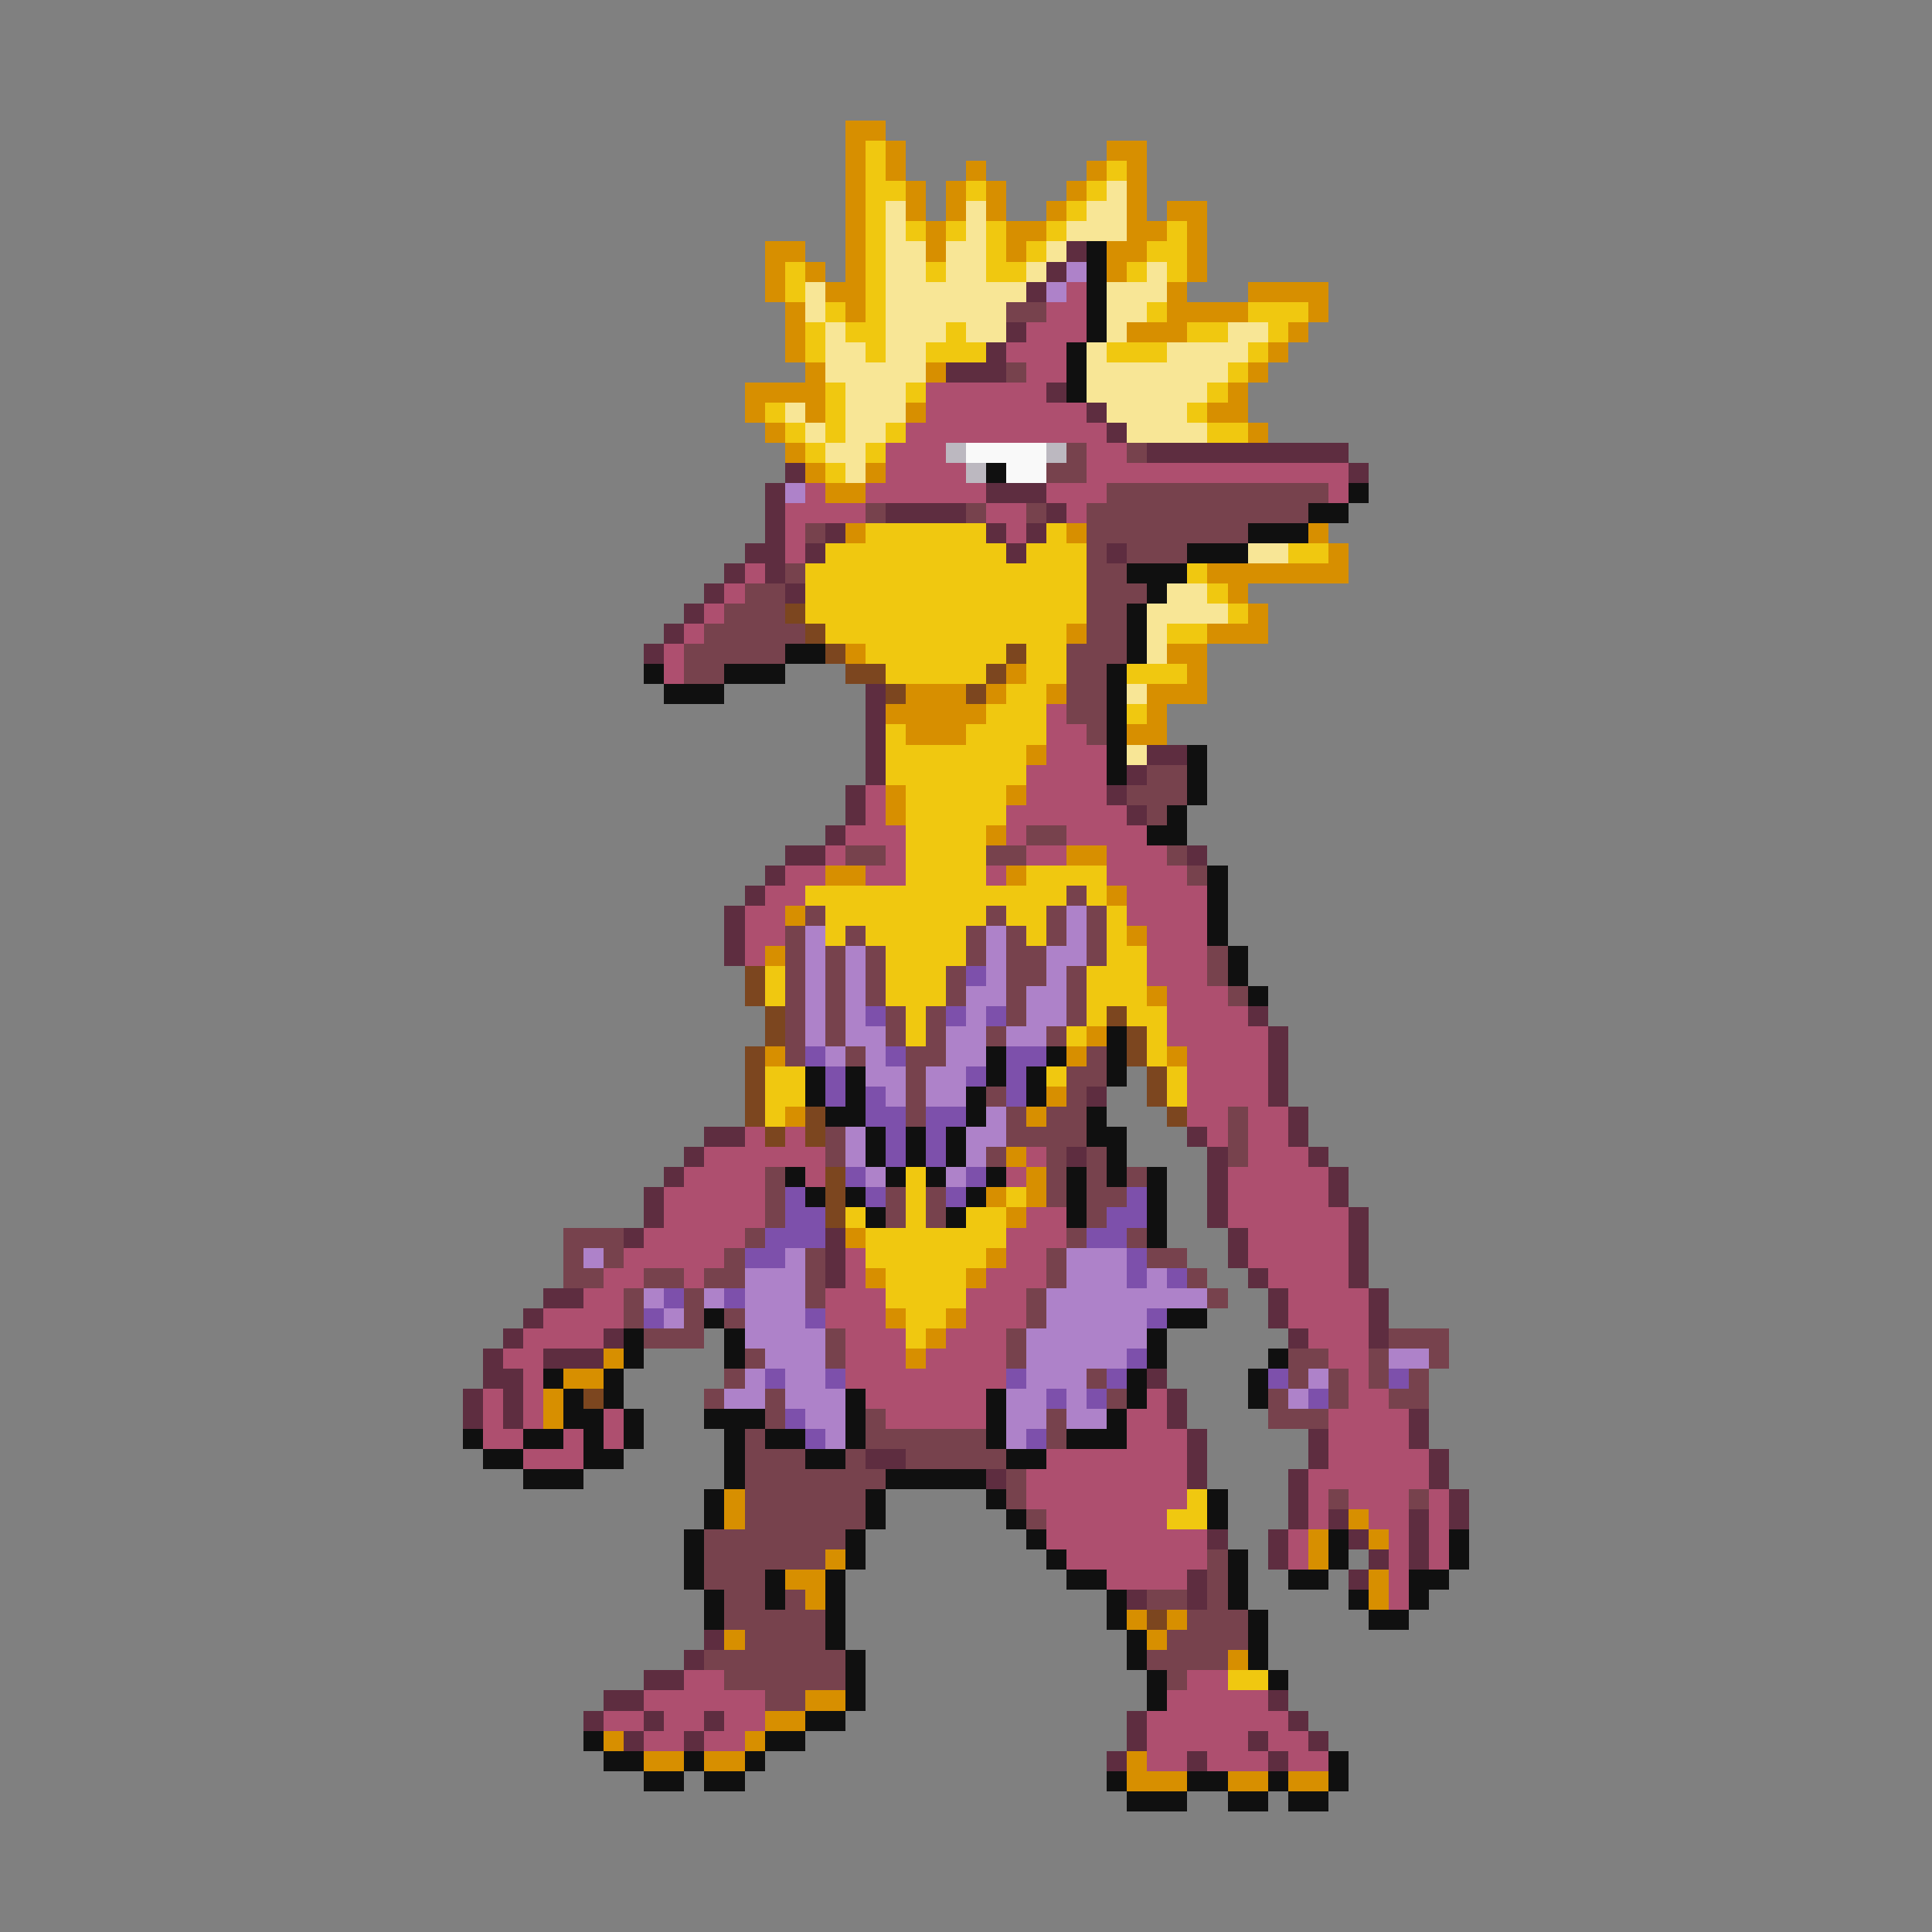 <svg xmlns="http://www.w3.org/2000/svg" viewBox="0 -0.5 96 96" shape-rendering="crispEdges">
<rect x="0" y="-0.5" width="96" height="96" fill="#808080" stroke="none"/>
<path stroke="#d78f00" d="M42 6h2M42 7h1M44 7h1M55 7h2M42 8h1M44 8h1M48 8h1M54 8h1M56 8h1M42 9h1M45 9h1M47 9h1M49 9h1M53 9h1M56 9h1M42 10h1M45 10h1M47 10h1M49 10h1M52 10h1M56 10h1M58 10h2M42 11h1M46 11h1M50 11h2M56 11h2M59 11h1M38 12h2M42 12h1M46 12h1M50 12h1M55 12h2M59 12h1M38 13h1M40 13h1M42 13h1M55 13h1M59 13h1M38 14h1M41 14h2M58 14h1M62 14h4M39 15h1M42 15h1M58 15h4M65 15h1M39 16h1M56 16h3M64 16h1M39 17h1M63 17h1M40 18h1M46 18h1M62 18h1M37 19h4M61 19h1M37 20h1M40 20h1M45 20h1M60 20h2M38 21h1M62 21h1M39 22h1M40 23h1M43 23h1M41 24h2M42 26h1M53 26h1M65 26h1M66 27h1M60 28h7M61 29h1M62 30h1M53 31h1M60 31h3M42 32h1M58 32h2M50 33h1M59 33h1M45 34h3M49 34h1M52 34h1M57 34h3M44 35h5M57 35h1M45 36h3M56 36h2M51 37h1M44 39h1M50 39h1M44 40h1M49 41h1M53 42h2M41 43h2M50 43h1M55 44h1M39 45h1M56 46h1M38 47h1M57 49h1M54 51h1M38 52h1M53 52h1M58 52h1M52 54h1M39 55h1M51 55h1M50 57h1M51 58h1M49 59h1M51 59h1M50 60h1M42 61h1M49 62h1M43 63h1M48 63h1M44 65h1M47 65h1M46 66h1M30 67h1M45 67h1M28 68h2M27 69h1M27 70h1M36 74h1M36 75h1M67 75h1M65 76h1M68 76h1M41 77h1M65 77h1M39 78h2M68 78h1M40 79h1M68 79h1M56 80h1M58 80h1M36 81h1M57 81h1M61 82h1M40 84h2M38 85h2M30 86h1M37 86h1M32 87h2M35 87h2M56 87h1M56 88h3M61 88h2M64 88h2" />
<path stroke="#f0c810" d="M43 7h1M43 8h1M55 8h1M43 9h2M48 9h1M54 9h1M43 10h1M53 10h1M43 11h1M45 11h1M47 11h1M49 11h1M52 11h1M58 11h1M43 12h1M49 12h1M51 12h1M57 12h2M39 13h1M43 13h1M46 13h1M49 13h2M56 13h1M58 13h1M39 14h1M43 14h1M41 15h1M43 15h1M57 15h1M62 15h3M40 16h1M42 16h2M47 16h1M59 16h2M63 16h1M40 17h1M43 17h1M46 17h3M55 17h3M62 17h1M61 18h1M41 19h1M45 19h1M60 19h1M38 20h1M41 20h1M59 20h1M39 21h1M41 21h1M44 21h1M60 21h2M40 22h1M43 22h1M41 23h1M43 26h6M52 26h1M41 27h9M51 27h3M64 27h2M40 28h14M59 28h1M40 29h14M60 29h1M40 30h14M61 30h1M41 31h12M58 31h2M43 32h7M51 32h2M44 33h5M51 33h2M56 33h3M50 34h2M49 35h3M56 35h1M44 36h1M48 36h4M44 37h7M44 38h7M45 39h5M45 40h5M45 41h4M45 42h4M45 43h4M51 43h4M40 44h13M54 44h1M41 45h8M50 45h2M55 45h1M41 46h1M43 46h5M51 46h1M55 46h1M44 47h4M55 47h2M38 48h1M44 48h3M54 48h3M38 49h1M44 49h3M54 49h3M45 50h1M54 50h1M56 50h2M45 51h1M53 51h1M57 51h1M57 52h1M38 53h2M52 53h1M58 53h1M38 54h2M58 54h1M38 55h1M45 58h1M45 59h1M50 59h1M42 60h1M45 60h1M48 60h2M43 61h7M43 62h6M44 63h4M44 64h4M45 65h2M45 66h1M59 74h1M58 75h2M61 83h2" />
<path stroke="#f8e696" d="M55 9h1M44 10h1M48 10h1M54 10h2M44 11h1M48 11h1M53 11h3M44 12h2M47 12h2M52 12h1M44 13h2M47 13h2M51 13h1M57 13h1M40 14h1M44 14h7M55 14h3M40 15h1M44 15h6M55 15h2M41 16h1M44 16h3M48 16h2M55 16h1M61 16h2M41 17h2M44 17h2M54 17h1M58 17h4M41 18h5M54 18h7M42 19h3M54 19h6M39 20h1M42 20h3M55 20h4M40 21h1M42 21h2M56 21h4M41 22h2M42 23h1M62 27h2M58 29h2M57 30h4M57 31h1M57 32h1M56 34h1M56 37h1" />
<path stroke="#5e2d40" d="M53 12h1M52 13h1M51 14h1M50 16h1M49 17h1M47 18h3M52 19h1M54 20h1M55 21h1M57 22h10M39 23h1M67 23h1M38 24h1M49 24h3M38 25h1M44 25h4M52 25h1M38 26h1M41 26h1M49 26h1M51 26h1M37 27h2M40 27h1M50 27h1M55 27h1M36 28h1M38 28h1M35 29h1M39 29h1M34 30h1M33 31h1M32 32h1M43 34h1M43 35h1M43 36h1M43 37h1M57 37h2M43 38h1M56 38h1M42 39h1M55 39h1M42 40h1M56 40h1M41 41h1M39 42h2M59 42h1M38 43h1M37 44h1M36 45h1M36 46h1M36 47h1M62 50h1M63 51h1M63 52h1M63 53h1M54 54h1M63 54h1M64 55h1M35 56h2M59 56h1M64 56h1M34 57h1M53 57h1M60 57h1M65 57h1M33 58h1M60 58h1M66 58h1M32 59h1M60 59h1M66 59h1M32 60h1M60 60h1M67 60h1M31 61h1M41 61h1M61 61h1M67 61h1M41 62h1M61 62h1M67 62h1M41 63h1M62 63h1M67 63h1M27 64h2M63 64h1M68 64h1M26 65h1M63 65h1M68 65h1M25 66h1M30 66h1M64 66h1M68 66h1M24 67h1M27 67h3M24 68h2M57 68h1M23 69h1M25 69h1M58 69h1M23 70h1M25 70h1M58 70h1M70 70h1M59 71h1M65 71h1M70 71h1M43 72h2M59 72h1M65 72h1M71 72h1M49 73h1M59 73h1M64 73h1M71 73h1M64 74h1M72 74h1M64 75h1M66 75h1M70 75h1M72 75h1M60 76h1M63 76h1M67 76h1M70 76h1M63 77h1M68 77h1M70 77h1M59 78h1M67 78h1M56 79h1M59 79h1M35 81h1M34 82h1M32 83h2M30 84h2M63 84h1M29 85h1M32 85h1M35 85h1M56 85h1M64 85h1M31 86h1M34 86h1M56 86h1M62 86h1M65 86h1M55 87h1M59 87h1M63 87h1" />
<path stroke="#101010" d="M54 12h1M54 13h1M54 14h1M54 15h1M54 16h1M53 17h1M53 18h1M53 19h1M49 23h1M67 24h1M65 25h2M62 26h3M59 27h3M56 28h3M57 29h1M56 30h1M56 31h1M39 32h2M56 32h1M32 33h1M36 33h3M55 33h1M33 34h3M55 34h1M55 35h1M55 36h1M55 37h1M59 37h1M55 38h1M59 38h1M59 39h1M58 40h1M57 41h2M60 43h1M60 44h1M60 45h1M60 46h1M61 47h1M61 48h1M62 49h1M55 51h1M49 52h1M52 52h1M55 52h1M40 53h1M42 53h1M49 53h1M51 53h1M55 53h1M40 54h1M42 54h1M48 54h1M51 54h1M41 55h2M48 55h1M54 55h1M43 56h1M45 56h1M47 56h1M54 56h2M43 57h1M45 57h1M47 57h1M55 57h1M39 58h1M44 58h1M46 58h1M49 58h1M53 58h1M55 58h1M57 58h1M40 59h1M42 59h1M48 59h1M53 59h1M57 59h1M43 60h1M47 60h1M53 60h1M57 60h1M57 61h1M35 65h1M58 65h2M31 66h1M36 66h1M57 66h1M31 67h1M36 67h1M57 67h1M63 67h1M27 68h1M30 68h1M56 68h1M62 68h1M28 69h1M30 69h1M42 69h1M49 69h1M56 69h1M62 69h1M28 70h2M31 70h1M35 70h3M42 70h1M49 70h1M55 70h1M23 71h1M26 71h2M29 71h1M31 71h1M36 71h1M38 71h2M42 71h1M49 71h1M53 71h3M24 72h2M29 72h2M36 72h1M40 72h2M50 72h2M26 73h3M36 73h1M44 73h5M35 74h1M43 74h1M49 74h1M60 74h1M35 75h1M43 75h1M50 75h1M60 75h1M34 76h1M42 76h1M51 76h1M66 76h1M72 76h1M34 77h1M42 77h1M52 77h1M61 77h1M66 77h1M72 77h1M34 78h1M38 78h1M41 78h1M53 78h2M61 78h1M64 78h2M70 78h2M35 79h1M38 79h1M41 79h1M55 79h1M61 79h1M67 79h1M70 79h1M35 80h1M41 80h1M55 80h1M62 80h1M68 80h2M41 81h1M56 81h1M62 81h1M42 82h1M56 82h1M62 82h1M42 83h1M57 83h1M63 83h1M42 84h1M57 84h1M40 85h2M29 86h1M38 86h2M30 87h2M34 87h1M37 87h1M66 87h1M32 88h2M35 88h2M55 88h1M59 88h2M63 88h1M66 88h1M56 89h3M61 89h2M64 89h2" />
<path stroke="#ae82c9" d="M53 13h1M52 14h1M39 24h1M53 45h1M40 46h1M49 46h1M53 46h1M40 47h1M42 47h1M49 47h1M52 47h2M40 48h1M42 48h1M49 48h1M52 48h1M40 49h1M42 49h1M48 49h2M51 49h2M40 50h1M42 50h1M48 50h1M51 50h2M40 51h1M42 51h2M47 51h2M50 51h2M41 52h1M43 52h1M47 52h2M43 53h2M46 53h2M44 54h1M46 54h2M49 55h1M42 56h1M48 56h2M42 57h1M48 57h1M43 58h1M47 58h1M29 62h1M39 62h1M53 62h3M37 63h3M53 63h3M57 63h1M32 64h1M35 64h1M37 64h3M52 64h8M33 65h1M37 65h3M52 65h5M37 66h4M51 66h6M38 67h3M51 67h5M69 67h2M37 68h1M39 68h2M51 68h3M65 68h1M36 69h2M39 69h3M50 69h2M53 69h1M64 69h1M40 70h2M50 70h2M53 70h2M41 71h1M50 71h1" />
<path stroke="#ae4f6f" d="M53 14h1M52 15h2M51 16h3M50 17h3M51 18h2M46 19h6M46 20h8M45 21h10M44 22h3M54 22h2M44 23h4M54 23h13M40 24h1M43 24h6M52 24h3M66 24h1M39 25h4M49 25h2M53 25h1M39 26h1M50 26h1M39 27h1M37 28h1M36 29h1M35 30h1M34 31h1M33 32h1M33 33h1M52 35h1M52 36h2M52 37h3M51 38h4M43 39h1M51 39h4M43 40h1M50 40h6M42 41h3M50 41h1M53 41h4M41 42h1M44 42h1M51 42h2M55 42h3M39 43h2M43 43h2M49 43h1M55 43h4M38 44h2M56 44h4M37 45h2M56 45h4M37 46h2M57 46h3M37 47h1M57 47h3M57 48h3M58 49h3M58 50h4M58 51h5M59 52h4M59 53h4M59 54h4M59 55h2M62 55h2M37 56h1M39 56h1M60 56h1M62 56h2M35 57h6M51 57h1M62 57h3M34 58h4M40 58h1M50 58h1M61 58h5M33 59h5M61 59h5M33 60h5M51 60h2M61 60h6M32 61h5M50 61h3M62 61h5M31 62h5M42 62h1M50 62h2M62 62h5M30 63h2M34 63h1M42 63h1M49 63h3M63 63h4M29 64h2M41 64h3M48 64h3M64 64h4M27 65h4M41 65h3M48 65h3M64 65h4M26 66h4M42 66h3M47 66h3M65 66h3M25 67h2M42 67h3M46 67h4M66 67h2M26 68h1M42 68h8M67 68h1M24 69h1M26 69h1M43 69h6M57 69h1M67 69h2M24 70h1M26 70h1M30 70h1M44 70h5M56 70h2M66 70h4M24 71h2M28 71h1M30 71h1M56 71h3M66 71h4M26 72h3M52 72h7M66 72h5M51 73h8M65 73h6M51 74h8M65 74h1M67 74h3M71 74h1M52 75h6M65 75h1M68 75h2M71 75h1M52 76h8M64 76h1M69 76h1M71 76h1M53 77h7M64 77h1M69 77h1M71 77h1M55 78h4M69 78h1M69 79h1M34 83h2M59 83h2M32 84h6M58 84h5M30 85h2M33 85h2M36 85h2M57 85h7M32 86h2M35 86h2M57 86h5M63 86h2M57 87h2M60 87h3M64 87h2" />
<path stroke="#77424d" d="M50 15h2M50 18h1M53 22h1M56 22h1M52 23h2M55 24h11M43 25h1M48 25h1M51 25h1M54 25h11M40 26h1M54 26h8M54 27h1M56 27h3M39 28h1M54 28h2M37 29h2M54 29h3M36 30h3M54 30h2M35 31h5M54 31h2M34 32h5M53 32h3M34 33h2M53 33h2M53 34h2M53 35h2M54 36h1M57 38h2M56 39h3M57 40h1M51 41h2M42 42h2M49 42h2M58 42h1M59 43h1M53 44h1M40 45h1M49 45h1M52 45h1M54 45h1M39 46h1M42 46h1M48 46h1M50 46h1M52 46h1M54 46h1M39 47h1M41 47h1M43 47h1M48 47h1M50 47h2M54 47h1M60 47h1M39 48h1M41 48h1M43 48h1M47 48h1M50 48h2M53 48h1M60 48h1M39 49h1M41 49h1M43 49h1M47 49h1M50 49h1M53 49h1M61 49h1M39 50h1M41 50h1M44 50h1M46 50h1M50 50h1M53 50h1M39 51h1M41 51h1M44 51h1M46 51h1M49 51h1M52 51h1M39 52h1M42 52h1M45 52h2M54 52h1M45 53h1M53 53h2M45 54h1M49 54h1M53 54h1M45 55h1M50 55h1M52 55h2M61 55h1M41 56h1M50 56h4M61 56h1M41 57h1M49 57h1M52 57h1M54 57h1M61 57h1M38 58h1M52 58h1M54 58h1M56 58h1M38 59h1M44 59h1M46 59h1M52 59h1M54 59h2M38 60h1M44 60h1M46 60h1M54 60h1M28 61h3M37 61h1M53 61h1M56 61h1M28 62h1M30 62h1M36 62h1M40 62h1M52 62h1M57 62h2M28 63h2M32 63h2M35 63h2M40 63h1M52 63h1M59 63h1M31 64h1M34 64h1M40 64h1M51 64h1M60 64h1M31 65h1M34 65h1M36 65h1M51 65h1M32 66h3M41 66h1M50 66h1M69 66h3M37 67h1M41 67h1M50 67h1M64 67h2M68 67h1M71 67h1M36 68h1M54 68h1M64 68h1M66 68h1M68 68h1M70 68h1M35 69h1M38 69h1M55 69h1M63 69h1M66 69h1M69 69h2M38 70h1M43 70h1M52 70h1M63 70h3M37 71h1M43 71h6M52 71h1M37 72h3M42 72h1M45 72h5M37 73h7M50 73h1M37 74h6M50 74h1M66 74h1M70 74h1M37 75h6M51 75h1M35 76h7M35 77h6M60 77h1M35 78h3M60 78h1M36 79h2M39 79h1M57 79h2M60 79h1M36 80h5M59 80h3M37 81h4M58 81h4M35 82h7M57 82h4M36 83h6M58 83h1M38 84h2" />
<path stroke="#bcb8c0" d="M47 22h1M52 22h1M48 23h1" />
<path stroke="#f9f9f9" d="M48 22h4M50 23h2" />
<path stroke="#7c461f" d="M39 30h1M40 31h1M41 32h1M50 32h1M42 33h2M49 33h1M44 34h1M48 34h1M37 48h1M37 49h1M38 50h1M55 50h1M38 51h1M56 51h1M37 52h1M56 52h1M37 53h1M57 53h1M37 54h1M57 54h1M37 55h1M40 55h1M58 55h1M38 56h1M40 56h1M41 58h1M41 59h1M41 60h1M29 69h1M57 80h1" />
<path stroke="#7d50ab" d="M48 48h1M43 50h1M47 50h1M49 50h1M40 52h1M44 52h1M50 52h2M41 53h1M48 53h1M50 53h1M41 54h1M43 54h1M50 54h1M43 55h2M46 55h2M44 56h1M46 56h1M44 57h1M46 57h1M42 58h1M48 58h1M39 59h1M43 59h1M47 59h1M56 59h1M39 60h2M55 60h2M38 61h3M54 61h2M37 62h2M56 62h1M56 63h1M58 63h1M33 64h1M36 64h1M32 65h1M40 65h1M57 65h1M56 67h1M38 68h1M41 68h1M50 68h1M55 68h1M63 68h1M69 68h1M52 69h1M54 69h1M65 69h1M39 70h1M40 71h1M51 71h1" />
</svg>